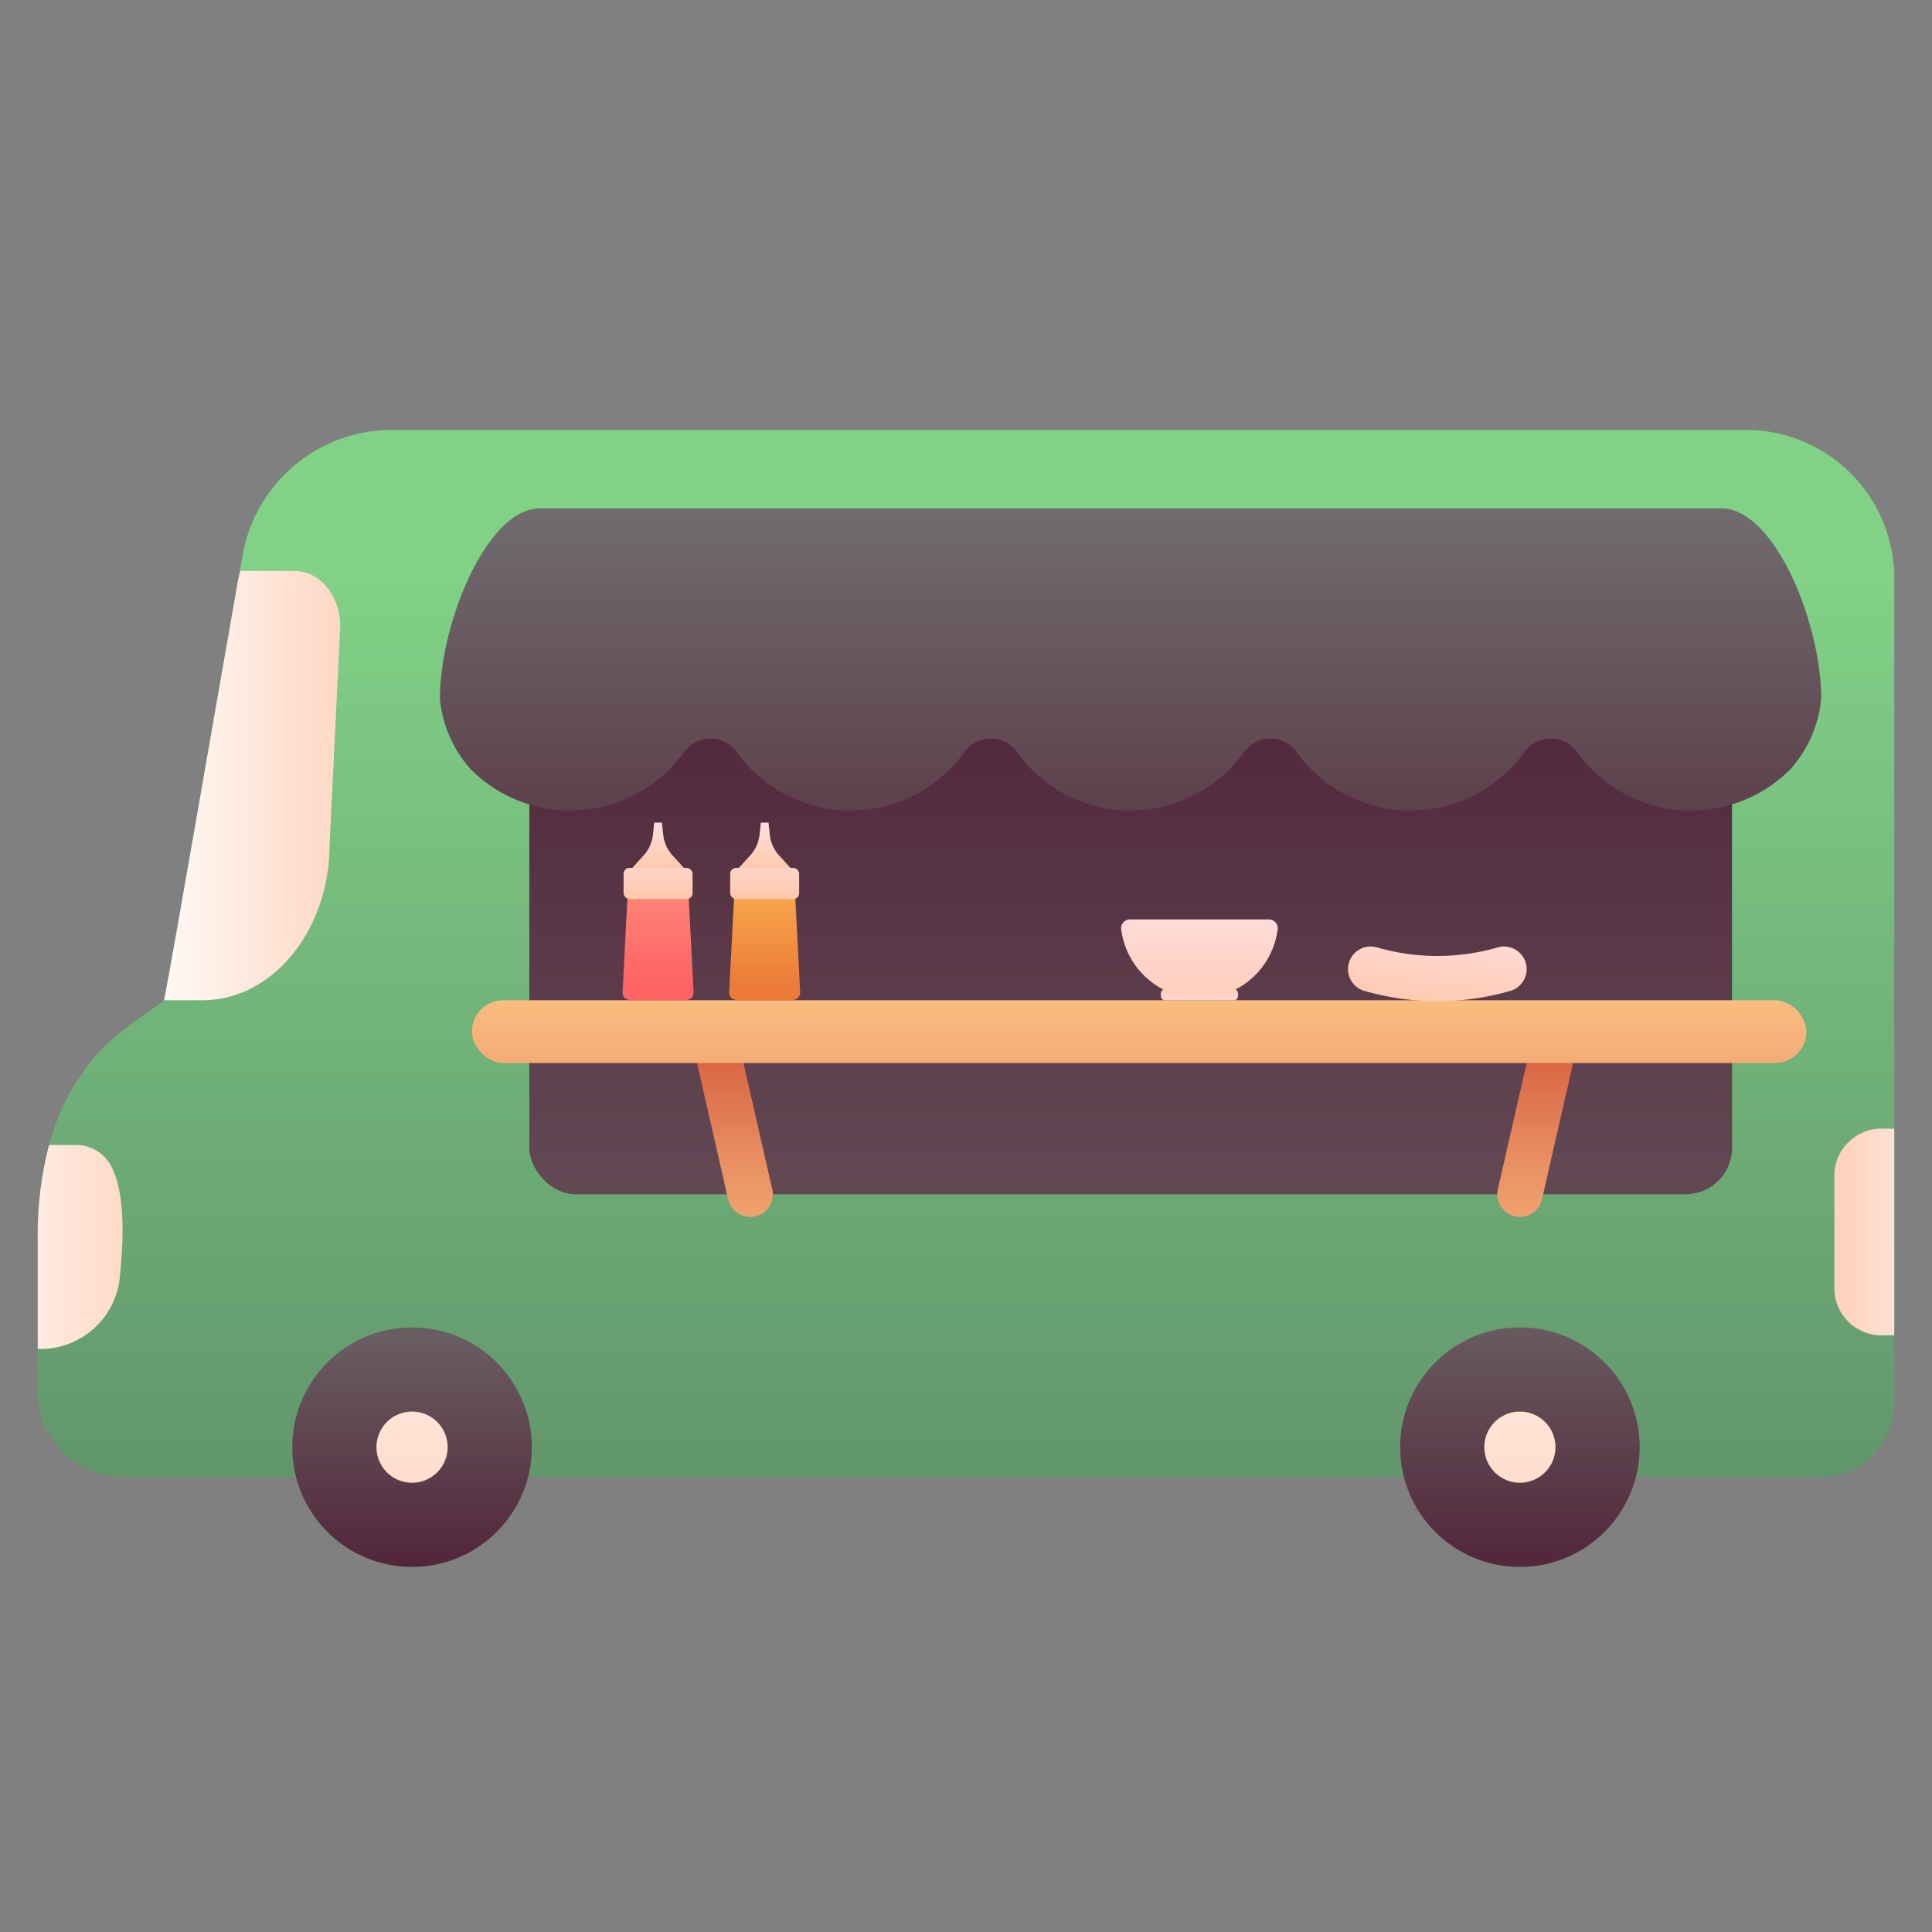 <svg id="Smooth" xmlns="http://www.w3.org/2000/svg" xmlns:xlink="http://www.w3.org/1999/xlink" viewBox="0 0 128 128"><rect x="0" y="0" width="128" height="128" fill="#808080" stroke="none"/><defs><linearGradient id="linear-gradient" x1="64" y1="190.333" x2="64" y2="38.225" gradientUnits="userSpaceOnUse"><stop offset="0" stop-color="#313b42"/><stop offset="1" stop-color="#81d187"/></linearGradient><linearGradient id="linear-gradient-2" x1="24.167" y1="52.05" x2="8.559" y2="52.05" gradientUnits="userSpaceOnUse"><stop offset="0" stop-color="#ffd3bd"/><stop offset="1" stop-color="#fff"/></linearGradient><linearGradient id="linear-gradient-3" x1="74.91" y1="20.5" x2="74.91" y2="157.515" gradientUnits="userSpaceOnUse"><stop offset="0" stop-color="#450922"/><stop offset="0.126" stop-color="#4e1e32"/><stop offset="0.387" stop-color="#5f4450"/><stop offset="0.629" stop-color="#6b6065"/><stop offset="0.841" stop-color="#727172"/><stop offset="1" stop-color="#757777"/></linearGradient><linearGradient id="linear-gradient-4" x1="74.91" y1="79" x2="74.91" y2="28.706" gradientUnits="userSpaceOnUse"><stop offset="0" stop-color="#450922"/><stop offset="1" stop-color="#757777"/></linearGradient><linearGradient id="linear-gradient-5" x1="10.167" y1="82.615" x2="-3.703" y2="82.615" xlink:href="#linear-gradient-2"/><linearGradient id="linear-gradient-6" x1="27.299" y1="111.833" x2="27.299" y2="81.278" xlink:href="#linear-gradient-4"/><linearGradient id="linear-gradient-7" x1="27.299" y1="105.187" x2="27.299" y2="75.026" xlink:href="#linear-gradient-2"/><linearGradient id="linear-gradient-8" x1="100.697" y1="113" x2="100.697" y2="78.931" xlink:href="#linear-gradient-4"/><linearGradient id="linear-gradient-9" x1="100.697" y1="105.188" x2="100.697" y2="75.026" xlink:href="#linear-gradient-2"/><linearGradient id="linear-gradient-10" x1="48.707" y1="92.167" x2="48.707" y2="67.088" gradientUnits="userSpaceOnUse"><stop offset="0" stop-color="#ffc988"/><stop offset="0.145" stop-color="#fcc283"/><stop offset="0.354" stop-color="#f5af77"/><stop offset="0.602" stop-color="#e99062"/><stop offset="0.877" stop-color="#d96545"/><stop offset="1" stop-color="#d14f36"/></linearGradient><linearGradient id="linear-gradient-11" x1="101.689" y1="92.167" x2="101.689" y2="67.088" xlink:href="#linear-gradient-10"/><linearGradient id="linear-gradient-12" x1="122.5" y1="81.622" x2="131.004" y2="81.622" xlink:href="#linear-gradient-2"/><linearGradient id="linear-gradient-13" x1="75.474" y1="61.333" x2="75.474" y2="85.001" xlink:href="#linear-gradient-10"/><linearGradient id="linear-gradient-14" x1="43.599" y1="53.161" x2="43.599" y2="65.305" gradientUnits="userSpaceOnUse"><stop offset="0" stop-color="#ffa489"/><stop offset="1" stop-color="#ff6363"/></linearGradient><linearGradient id="linear-gradient-15" x1="43.599" y1="54.333" x2="43.599" y2="57.43" gradientUnits="userSpaceOnUse"><stop offset="0" stop-color="#ffe0e3"/><stop offset="1" stop-color="#ffc9ae"/></linearGradient><linearGradient id="linear-gradient-16" x1="43.599" y1="55.778" x2="43.599" y2="59.284" xlink:href="#linear-gradient-15"/><linearGradient id="linear-gradient-17" x1="50.662" y1="53.161" x2="50.662" y2="65.305" gradientUnits="userSpaceOnUse"><stop offset="0" stop-color="#ffd160"/><stop offset="1" stop-color="#ed7c38"/></linearGradient><linearGradient id="linear-gradient-18" x1="50.662" y1="54.333" x2="50.662" y2="57.43" xlink:href="#linear-gradient-15"/><linearGradient id="linear-gradient-19" x1="50.662" y1="55.778" x2="50.662" y2="59.284" xlink:href="#linear-gradient-15"/><linearGradient id="linear-gradient-20" x1="79.466" y1="58.813" x2="79.466" y2="68.657" xlink:href="#linear-gradient-15"/><linearGradient id="linear-gradient-21" x1="79.466" y1="66.906" x2="79.466" y2="65.145" xlink:href="#linear-gradient-15"/><linearGradient id="linear-gradient-22" x1="95.75" y1="60.165" x2="94.875" y2="66.977" xlink:href="#linear-gradient-15"/></defs><title>food, truck, restaurant, cooking, meal, dinner, street food</title><path d="M125.5,38.11V93.05a4.884,4.884,0,0,1-4.96,4.81H8.2a5.618,5.618,0,0,1-5.7-5.53V82.1a23.621,23.621,0,0,1,.75-6.24c1.74-6.43,6.03-8.24,7.62-9.59.53-2.62,3.52-20.03,4.92-27.91v-.02c.1-.52.18-.99.26-1.42a10.052,10.052,0,0,1,9.84-8.44h89.69A9.848,9.848,0,0,1,125.5,38.11Z" style="fill:url(#linear-gradient)"/><path d="M22.54,41.51l-.7,14.41c0,5.71-3.77,10.35-8.43,10.35H10.87c.53-2.62,3.52-20.03,4.92-27.91v-.02l.15-.51h3.6C21.2,37.83,22.54,39.48,22.54,41.51Z" style="fill:url(#linear-gradient-2)"/><rect x="35.069" y="36.14" width="79.682" height="42.982" rx="3.066" ry="3.066" style="fill:url(#linear-gradient-3)"/><path d="M114.041,33.678H35.779c-3.521,0-6.633,7.607-6.633,12.634a8.115,8.115,0,0,0,2.035,4.645,9.294,9.294,0,0,0,14.132-1.118,2.14,2.14,0,0,1,3.5,0,9.294,9.294,0,0,0,15.08,0,2.141,2.141,0,0,1,3.5,0,9.164,9.164,0,0,0,7.478,3.86,9.281,9.281,0,0,0,7.54-3.86,2.141,2.141,0,0,1,3.5,0,9.294,9.294,0,0,0,15.08,0,2.14,2.14,0,0,1,3.5,0,9.293,9.293,0,0,0,14.131,1.118,8.108,8.108,0,0,0,2.035-4.645C120.673,41.285,117.561,33.678,114.041,33.678Z" style="fill:url(#linear-gradient-4)"/><path d="M7.96,84.37a5.281,5.281,0,0,1-5.46,5V82.1a23.621,23.621,0,0,1,.75-6.24h1.8a2.6,2.6,0,0,1,2.3,1.37C8.03,78.5,8.33,80.7,7.96,84.37Z" style="fill:url(#linear-gradient-5)"/><circle cx="27.299" cy="95.878" r="7.935" style="fill:url(#linear-gradient-6)"/><circle cx="27.299" cy="95.878" r="2.359" style="fill:url(#linear-gradient-7)"/><circle cx="100.697" cy="95.878" r="7.935" style="fill:url(#linear-gradient-8)"/><circle cx="100.697" cy="95.878" r="2.359" style="fill:url(#linear-gradient-9)"/><path d="M49.7,80.622a1.5,1.5,0,0,1-1.461-1.166l-1.984-8.69a1.5,1.5,0,0,1,2.925-.668l1.984,8.69a1.5,1.5,0,0,1-1.129,1.8A1.478,1.478,0,0,1,49.7,80.622Z" style="fill:url(#linear-gradient-10)"/><path d="M100.7,80.622a1.5,1.5,0,0,1-1.464-1.834l1.984-8.69a1.5,1.5,0,0,1,2.925.668l-1.984,8.69A1.5,1.5,0,0,1,100.7,80.622Z" style="fill:url(#linear-gradient-11)"/><path d="M125.5,74.778V88.466h-.639a3.139,3.139,0,0,1-3.328-2.906V77.684a3.139,3.139,0,0,1,3.328-2.906Z" style="fill:url(#linear-gradient-12)"/><rect x="31.266" y="66.269" width="88.415" height="4.163" rx="2.082" ry="2.082" style="fill:url(#linear-gradient-13)"/><path d="M45.61,59.125H41.588l-.339,6.563c-.031.441.288.582.694.582h3.312c.406,0,.725-.141.694-.582Z" style="fill:url(#linear-gradient-14)"/><path d="M45.524,57.742l-.994-1.1a2.4,2.4,0,0,1-.593-1.363l-.085-.777h-.506s-.064.582-.085.777a2.4,2.4,0,0,1-.593,1.363l-.994,1.1Z" style="fill:url(#linear-gradient-15)"/><rect x="41.315" y="57.5" width="4.568" height="2.063" rx="0.388" ry="0.388" style="fill:url(#linear-gradient-16)"/><path d="M52.672,59.125H48.651l-.339,6.563c-.032.441.288.582.693.582h3.313c.405,0,.725-.141.693-.582Z" style="fill:url(#linear-gradient-17)"/><path d="M52.587,57.742l-1-1.1A2.4,2.4,0,0,1,51,55.277l-.085-.777h-.505s-.064.582-.085.777a2.418,2.418,0,0,1-.593,1.363l-1,1.1Z" style="fill:url(#linear-gradient-18)"/><rect x="48.378" y="57.5" width="4.568" height="2.063" rx="0.388" ry="0.388" style="fill:url(#linear-gradient-19)"/><path d="M74.872,60.914a.585.585,0,0,0-.593.63,5.225,5.225,0,0,0,10.373,0,.584.584,0,0,0-.592-.63Z" style="fill:url(#linear-gradient-20)"/><path d="M81.777,66.269H77.155c-.335,0-.335-.737,0-.737h4.622C82.111,65.532,82.111,66.269,81.777,66.269Z" style="fill:url(#linear-gradient-21)"/><path d="M95.229,66.336a17.513,17.513,0,0,1-4.778-.671,1.5,1.5,0,1,1,.813-2.886,14.441,14.441,0,0,0,7.93,0,1.5,1.5,0,1,1,.814,2.886A17.52,17.52,0,0,1,95.229,66.336Z" style="fill:url(#linear-gradient-22)"/></svg>